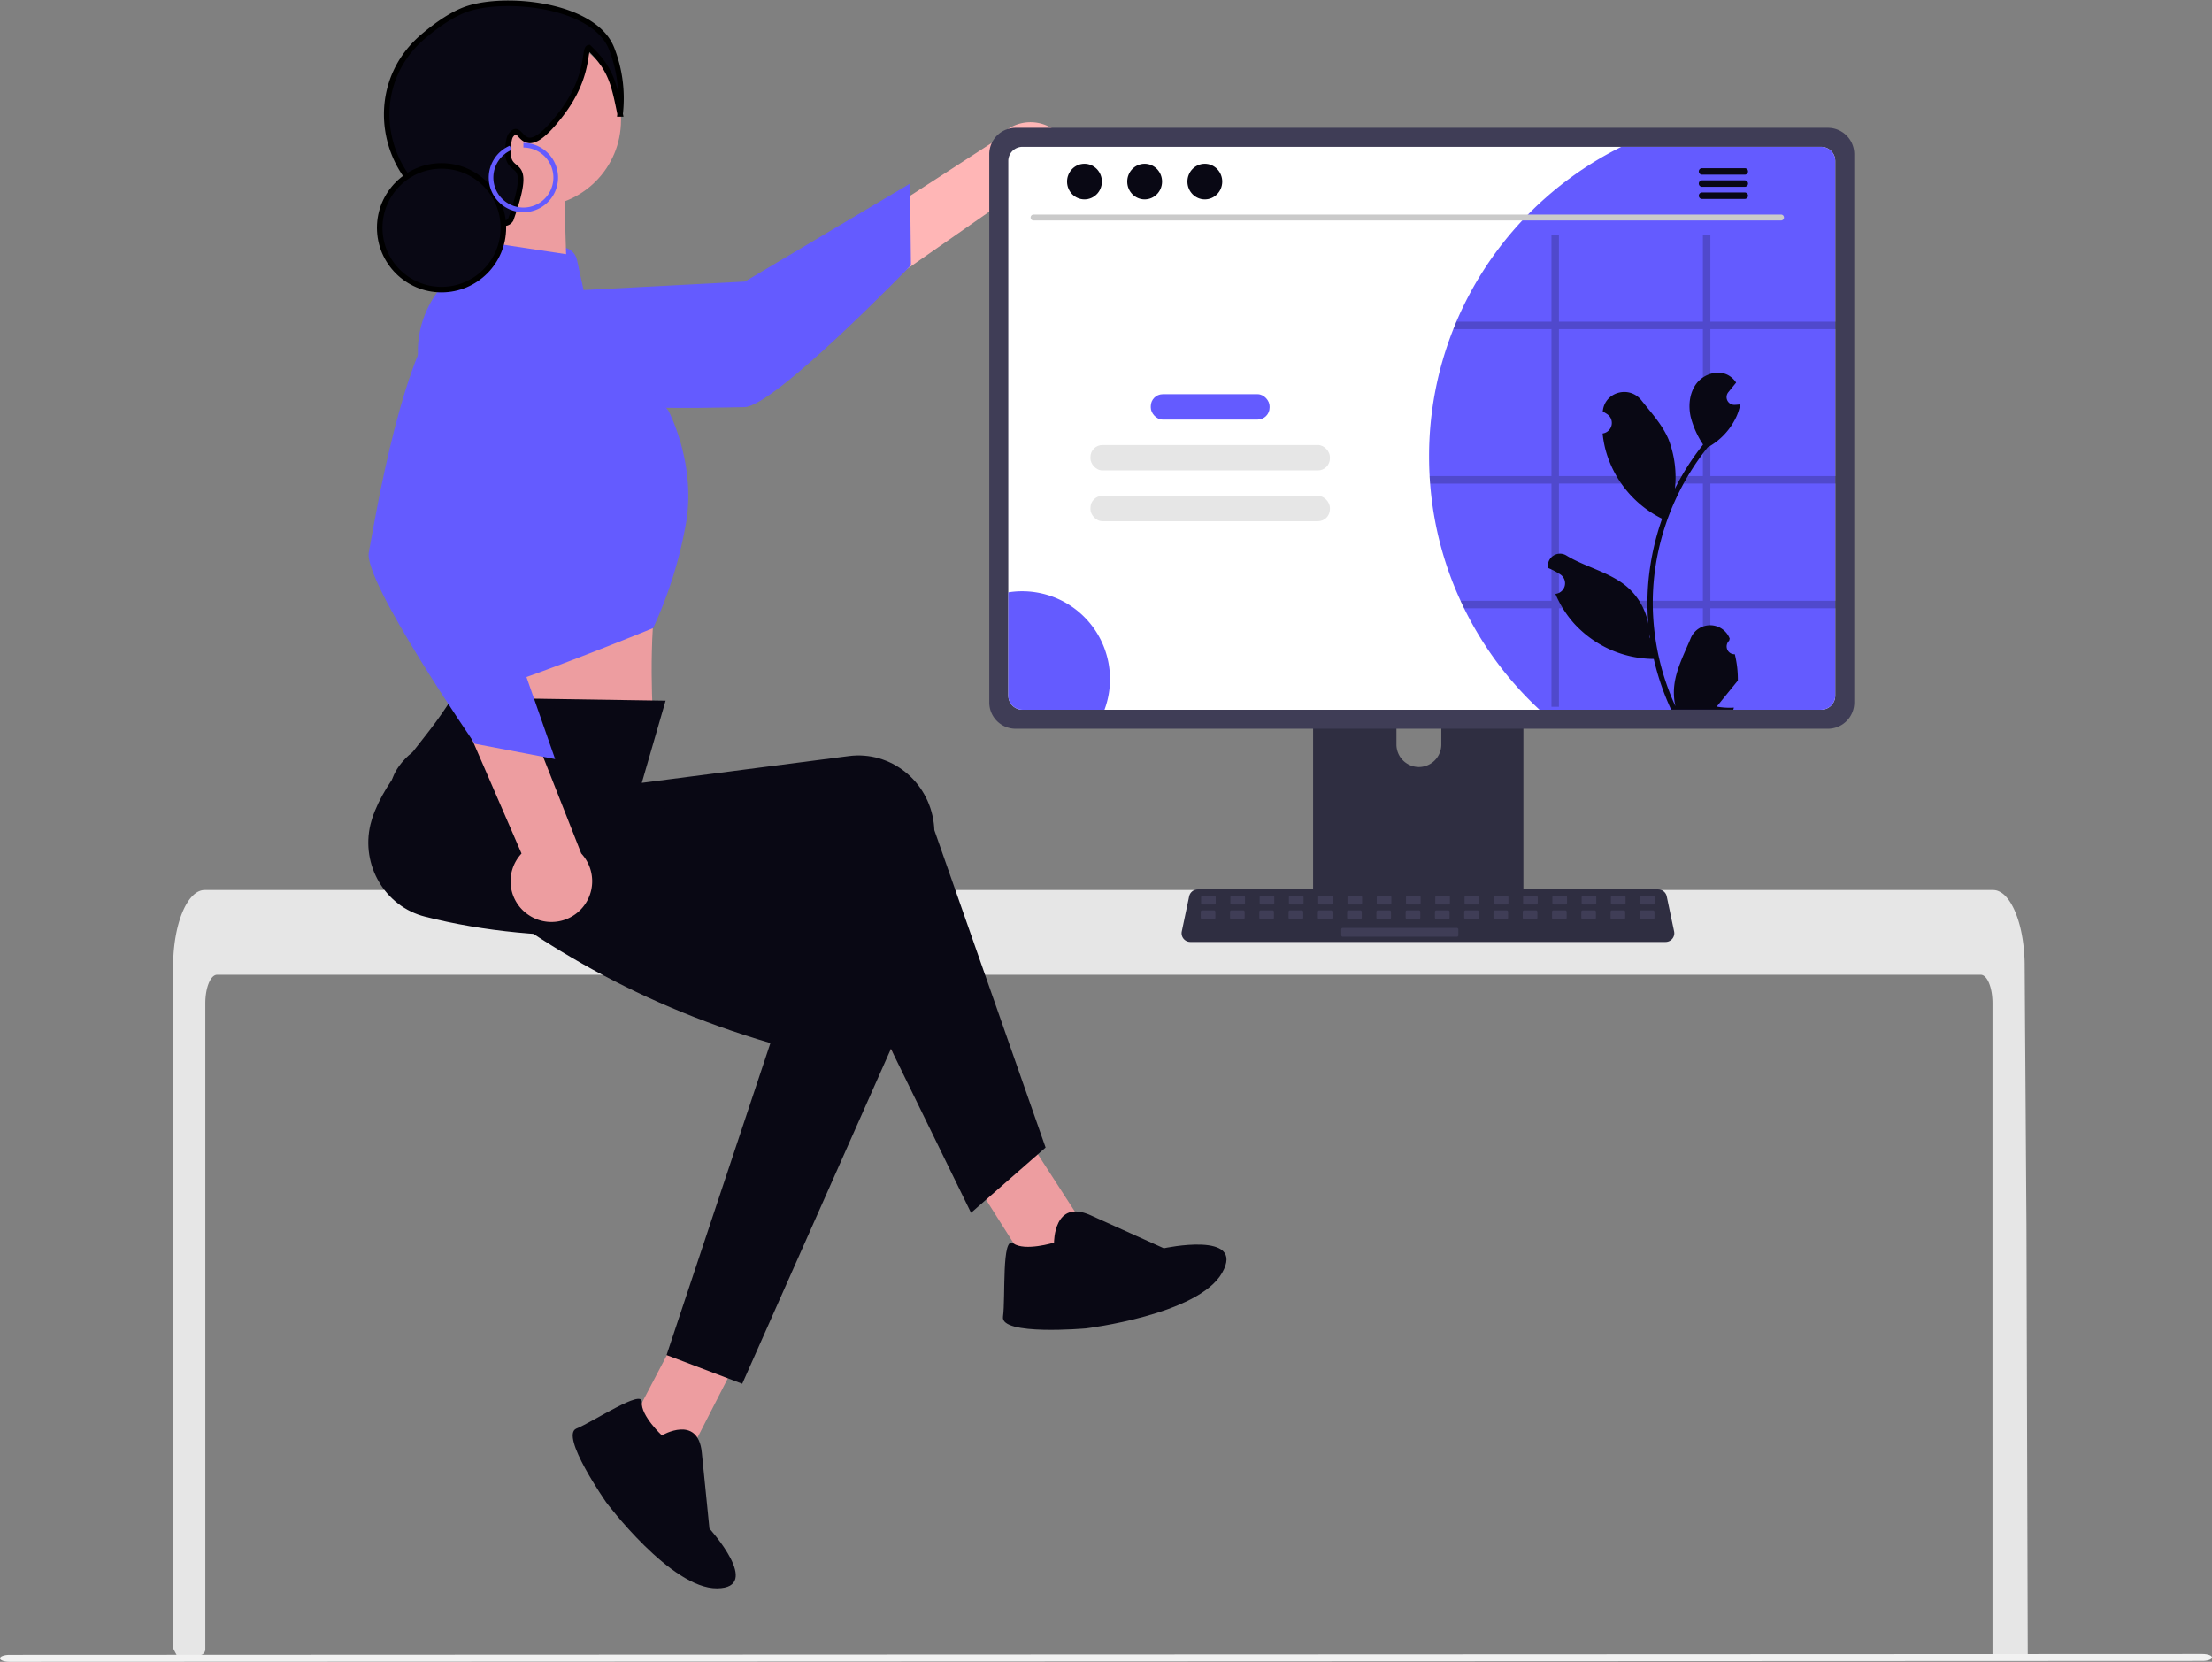 <svg xmlns="http://www.w3.org/2000/svg" width="800.305" height="601.119" viewBox="0 0 800.305 601.119" xmlns:xlink="http://www.w3.org/1999/xlink" role="img" artist="Katerina Limpitsouni" source="https://undraw.co/"><rect x="0" y="0" width="800.305" height="601.119" fill="#808080" stroke="none"/><g transform="translate(-582 -270.005)"><path d="M58.178,20.347C49.587,40.079,69.3,1.923,20.825,96.319L0,82.4,43.132,0S58.91,18.665,58.178,20.347Z" transform="translate(881.237 684.615) rotate(-60)" fill="#ed9da0"/><path d="M12.33,62.709S-3.4,65.041.675,51.054L8.834,23.082S-1.655-5.473,14.662.938,41.468,46.975,41.468,46.975s6.994,30.3,0,30.3-29.138,4.656-26.806,0S12.33,62.709,12.33,62.709Z" transform="matrix(-0.139, 0.99, -0.99, -0.139, 1027.148, 715.997)" fill="#090814"/><path d="M492.075,331.538C483.9,350.318,502.66,314,456.524,403.845L436.7,390.6l41.053-78.425S492.772,329.937,492.075,331.538Z" transform="translate(374.43 392.782)" fill="#ed9da0"/><path d="M939.394,525c0-5.677-1.906-10.284-4.247-10.294h-638.1c-2.351.011-4.247,4.618-4.258,10.294V758.689a2.121,2.121,0,0,1-1.916,2.112q-2.568.247-5.138.459c-.042,0-.085.011-.127.011-.932.085-1.864.148-2.8.222H282.8q-.719-1.33-1.422-2.682a2.131,2.131,0,0,1-.241-.984V511.649c0-1.568.064-3.146.169-4.7a60.246,60.246,0,0,1,.794-6.376c1.79-9.839,5.836-16.5,10.432-16.522H939.649a4.96,4.96,0,0,1,1.949.413,7.6,7.6,0,0,1,2.4,1.684,14.9,14.9,0,0,1,2.362,3.23c2.266,3.993,3.887,9.945,4.459,16.872,0,.064.011.127.011.191.148,1.716.222,3.463.212,5.211l.148,22.7.1,13.535.286,42.47.106,15.082.466,154.841h0a2.118,2.118,0,0,1-2.118,2.118h-8.515a2.118,2.118,0,0,1-2.118-2.118Z" transform="translate(363.495 107.901)" fill="#e6e6e6"/><path d="M742.984,383.772H674.227a3.669,3.669,0,0,0-3.663,3.672V496.06h76.092V387.445a3.671,3.671,0,0,0-3.672-3.672Zm-34.147,61.714a8.157,8.157,0,0,1-8.119-8.119V424.84a8.119,8.119,0,1,1,16.238,0v12.528a8.157,8.157,0,0,1-8.119,8.119Z" transform="translate(386.513 101.974)" fill="#2f2e41"/><path d="M670.341,486.513v10.479a2.053,2.053,0,0,0,2.049,2.049h72.467a2.059,2.059,0,0,0,2.049-2.049V486.513Z" transform="translate(386.5 108.047)" fill="#3f3d56"/><path d="M593.689,242.088a14.663,14.663,0,0,1-21.349,7.051l-97.054,67.612-2.68-26.944,95.427-61.826a14.742,14.742,0,0,1,25.656,14.108Z" transform="translate(374.813 92.401)" fill="#ffb6b6"/><path d="M381.944,283.481s-10.509,15.528,5.982,29.27,83.331,11.008,94.118,10.89,60.277-51.314,60.277-51.314L542,242.758l-59.753,35.455Z" transform="translate(369.259 93.639)" fill="#645bff"/><path d="M376.17,378.572l1.059,20.123s-3.126,17.825-.555,21.672c2.552,3.827,72.621,9.521,72.621,9.521s-2.2-30.011,1.766-51.719Z" transform="translate(369.082 101.643)" fill="#ed9da0"/><path d="M592.862,581.089,565.89,604.7,513.027,496.585c-52.421,9.016-101.876,11.9-144.652,1-14.483-3.642-23.336-18.6-19.774-33.4q.25-1.038.578-2.054c5.119-15.62,18.52-26.672,29.079-43.851l77.121,1.171-8.614,29.721,74.918-9.695c15.066-1.95,28.826,8.956,30.733,24.357q.151,1.22.2,2.45Z" transform="translate(367.437 104.013)" fill="#090814"/><circle cx="31.315" cy="31.315" r="31.315" transform="translate(744.051 282.164)" fill="#ed9da0"/><path d="M388.569,261.362l28.713,3.378a5.859,5.859,0,0,1,5.039,4.568l4.566,20.9,28.465,33.521s10.222,19.165,6.389,40.886a153.857,153.857,0,0,1-11.872,37.861s-70,28.63-72.558,24.8-3.385-21.244-3.385-21.244L364.921,305.83a35.95,35.95,0,0,1,10.332-28.887c2.272-2.235,4.515-3.8,6.34-3.8C385.716,273,385.188,263.724,388.569,261.362Z" transform="translate(368.438 94.739)" fill="#645bff"/><path d="M482.663,666.442l-27.374-10.393,37.571-112.843c-51.042-14.965-89.543-39.07-123.16-67.682-11.4-9.642-19.957-22.024-10.244-33.753q.681-.823,1.422-1.591c11.469-11.775,40.576-9.509,57.616-20.292L456.6,460.574l-2.388,10.9,71.543,24.252c14.388,4.877,21.947,20.724,16.884,35.394q-.4,1.162-.9,2.287Z" transform="translate(367.875 104.109)" fill="#090814"/><path d="M405.473,499.961a14.663,14.663,0,0,1-2.684-22.323L355.735,369.117l26.941,2.709,41.706,105.781a14.742,14.742,0,0,1-18.909,22.354Z" transform="translate(367.905 101.108)" fill="#ed9da0"/><path d="M407.178,283.91s-13.14-13.376-29.875.068-27.291,79.5-29.311,90.1,38.362,69.244,38.362,69.244l29.046,5.537-22.92-65.59Z" transform="translate(367.443 95.721)" fill="#645bff"/><path d="M863.377,223.726H569.469a9.541,9.541,0,0,0-9.526,9.526v198.33a9.535,9.535,0,0,0,9.526,9.526H863.377a9.535,9.535,0,0,0,9.526-9.526V233.252a9.541,9.541,0,0,0-9.526-9.526Z" transform="translate(379.975 92.514)" fill="#3f3d56"/><path d="M860.539,230.223h-289a5.105,5.105,0,0,0-5.094,5.1V428.742a5.1,5.1,0,0,0,5.094,5.094h289a5.1,5.1,0,0,0,5.094-5.094V235.327a5.105,5.105,0,0,0-5.094-5.1Z" transform="translate(380.359 92.898)" fill="#fff"/><path d="M800.748,502.845H628.81a3.163,3.163,0,0,1-3.1-3.814l2.668-12.671a3.176,3.176,0,0,1,3.095-2.511h166.6a3.177,3.177,0,0,1,3.095,2.511l2.668,12.671a3.163,3.163,0,0,1-3.1,3.814Z" transform="translate(383.858 107.889)" fill="#2f2e41"/><rect width="5.296" height="3.177" rx="0.488" transform="translate(1016.557 594.019)" fill="#3f3d56"/><rect width="5.296" height="3.177" rx="0.488" transform="translate(1027.148 594.019)" fill="#3f3d56"/><rect width="5.296" height="3.177" rx="0.488" transform="translate(1037.739 594.019)" fill="#3f3d56"/><rect width="5.296" height="3.177" rx="0.488" transform="translate(1048.33 594.019)" fill="#3f3d56"/><rect width="5.296" height="3.177" rx="0.488" transform="translate(1058.921 594.019)" fill="#3f3d56"/><rect width="5.296" height="3.177" rx="0.488" transform="translate(1069.512 594.019)" fill="#3f3d56"/><rect width="5.296" height="3.177" rx="0.488" transform="translate(1080.103 594.019)" fill="#3f3d56"/><rect width="5.296" height="3.177" rx="0.488" transform="translate(1090.694 594.019)" fill="#3f3d56"/><rect width="5.296" height="3.177" rx="0.488" transform="translate(1101.285 594.019)" fill="#3f3d56"/><rect width="5.296" height="3.177" rx="0.488" transform="translate(1111.876 594.019)" fill="#3f3d56"/><rect width="5.296" height="3.177" rx="0.488" transform="translate(1122.467 594.019)" fill="#3f3d56"/><rect width="5.296" height="3.177" rx="0.488" transform="translate(1133.058 594.019)" fill="#3f3d56"/><rect width="5.296" height="3.177" rx="0.488" transform="translate(1143.65 594.019)" fill="#3f3d56"/><rect width="5.296" height="3.177" rx="0.488" transform="translate(1154.241 594.019)" fill="#3f3d56"/><rect width="5.296" height="3.177" rx="0.488" transform="translate(1164.832 594.019)" fill="#3f3d56"/><rect width="5.296" height="3.177" rx="0.488" transform="translate(1175.423 594.019)" fill="#3f3d56"/><rect width="5.296" height="3.177" rx="0.488" transform="translate(1016.432 599.315)" fill="#3f3d56"/><rect width="5.296" height="3.177" rx="0.488" transform="translate(1027.023 599.315)" fill="#3f3d56"/><rect width="5.296" height="3.177" rx="0.488" transform="translate(1037.614 599.315)" fill="#3f3d56"/><rect width="5.296" height="3.177" rx="0.488" transform="translate(1048.205 599.315)" fill="#3f3d56"/><rect width="5.296" height="3.177" rx="0.488" transform="translate(1058.796 599.315)" fill="#3f3d56"/><rect width="5.296" height="3.177" rx="0.488" transform="translate(1069.387 599.315)" fill="#3f3d56"/><rect width="5.296" height="3.177" rx="0.488" transform="translate(1079.978 599.315)" fill="#3f3d56"/><rect width="5.296" height="3.177" rx="0.488" transform="translate(1090.569 599.315)" fill="#3f3d56"/><rect width="5.296" height="3.177" rx="0.488" transform="translate(1101.16 599.315)" fill="#3f3d56"/><rect width="5.296" height="3.177" rx="0.488" transform="translate(1111.751 599.315)" fill="#3f3d56"/><rect width="5.296" height="3.177" rx="0.488" transform="translate(1122.342 599.315)" fill="#3f3d56"/><rect width="5.296" height="3.177" rx="0.488" transform="translate(1132.933 599.315)" fill="#3f3d56"/><rect width="5.296" height="3.177" rx="0.488" transform="translate(1143.524 599.315)" fill="#3f3d56"/><rect width="5.296" height="3.177" rx="0.488" transform="translate(1154.115 599.315)" fill="#3f3d56"/><rect width="5.296" height="3.177" rx="0.488" transform="translate(1164.707 599.315)" fill="#3f3d56"/><rect width="5.296" height="3.177" rx="0.488" transform="translate(1175.298 599.315)" fill="#3f3d56"/><rect width="42.364" height="3.177" rx="0.488" transform="translate(1067.269 605.67)" fill="#3f3d56"/><path d="M1523.814,747.476l-793.453.326c-1.892,0-3.426-.565-3.426-1.261s1.534-1.261,3.426-1.261l793.453-.325c1.892,0,3.426.565,3.426,1.261s-1.534,1.261-3.426,1.261Z" transform="translate(-144.935 123.322)" fill="#f2f2f2"/><path d="M857.137,235.327V428.742a5.1,5.1,0,0,1-5.094,5.094H750.136a125.056,125.056,0,0,1-27.283-36.709q-.667-1.334-1.271-2.7a123.948,123.948,0,0,1-11.015-42.4c-.074-.9-.138-1.8-.18-2.711-.138-2.33-.2-4.692-.2-7.064a124.483,124.483,0,0,1,8.78-46.082c.35-.911.72-1.811,1.1-2.711a125.4,125.4,0,0,1,59.681-63.239h72.295a5.105,5.105,0,0,1,5.094,5.1Z" transform="translate(388.855 92.898)" fill="#645bff"/><path d="M845.561,255.5H575.146a1.075,1.075,0,1,1,0-2.151H845.561a1.075,1.075,0,1,1,0,2.151Z" transform="translate(380.81 94.265)" fill="#cacaca"/><ellipse cx="6.302" cy="6.443" rx="6.302" ry="6.443" transform="translate(968.062 329.243)" fill="#090814"/><ellipse cx="6.302" cy="6.443" rx="6.302" ry="6.443" transform="translate(989.833 329.243)" fill="#090814"/><ellipse cx="6.302" cy="6.443" rx="6.302" ry="6.443" transform="translate(1011.604 329.243)" fill="#090814"/><path d="M818.962,237.51H803.5a1.171,1.171,0,1,0,0,2.342h15.465a1.171,1.171,0,1,0,0-2.342Z" transform="translate(394.301 93.329)" fill="#090814"/><path d="M818.962,241.66H803.5a1.171,1.171,0,1,0,0,2.342h15.465a1.171,1.171,0,1,0,0-2.342Z" transform="translate(394.301 93.574)" fill="#090814"/><path d="M818.962,245.805H803.5a1.171,1.171,0,1,0,0,2.342h15.465a1.171,1.171,0,1,0,0-2.342Z" transform="translate(394.301 93.819)" fill="#090814"/><rect width="42.981" height="9.191" rx="4.339" transform="translate(998.356 412.592)" fill="#645bff"/><rect width="86.637" height="9.191" rx="4.339" transform="translate(976.528 430.975)" fill="#e6e6e6"/><rect width="86.637" height="9.191" rx="4.339" transform="translate(976.528 449.356)" fill="#e6e6e6"/><path d="M603.24,413.776a31.577,31.577,0,0,1-1.991,11.089H571.541a5.1,5.1,0,0,1-5.094-5.094V382.405a31.388,31.388,0,0,1,5.02-.4,31.772,31.772,0,0,1,31.773,31.775Z" transform="translate(380.359 101.869)" fill="#645bff"/><path d="M857.391,294.4v-2.711H811.945V260.263h-2.7v31.424H757.157V260.263h-2.7v31.424h-34.4c-.381.9-.752,1.8-1.1,2.711h35.5v53.146h-44.08c.042.911.106,1.811.18,2.711h43.9v42.4H721.571q.6,1.366,1.271,2.7h31.614v35.639h2.7V395.352h52.087v35.639h2.7V395.352h45.446v-2.7H811.945v-42.4h45.446v-2.711H811.945V294.4Zm-48.147,98.253H757.157v-42.4h52.087Zm0-45.107H757.157V294.4h52.087Z" transform="translate(388.867 94.674)" opacity="0.2"/><path d="M818.413,409.21a2.83,2.83,0,0,1-2.051-4.906l.194-.771-.077-.185a7.6,7.6,0,0,0-14.02.052c-2.293,5.523-5.212,11.055-5.931,16.894a22.483,22.483,0,0,0,.395,7.733,90.147,90.147,0,0,1-8.2-37.441,87.018,87.018,0,0,1,.54-9.707q.447-3.963,1.241-7.87a91.192,91.192,0,0,1,18.084-38.649,24.269,24.269,0,0,0,10.093-10.472,18.511,18.511,0,0,0,1.684-5.059c-.491.064-.991.1-1.482.137l-.467.024-.058,0a2.8,2.8,0,0,1-2.3-4.568l.637-.783c.322-.4.653-.8.975-1.2a1.415,1.415,0,0,0,.1-.121c.371-.459.741-.91,1.112-1.369a8.109,8.109,0,0,0-2.658-2.57c-3.714-2.175-8.837-.669-11.519,2.69s-3.2,8.071-2.264,12.268a32.494,32.494,0,0,0,4.495,10.021c-.2.258-.411.507-.612.765a91.776,91.776,0,0,0-9.58,15.176,38.153,38.153,0,0,0-2.278-17.722c-2.18-5.26-6.267-9.689-9.866-14.236-4.323-5.462-13.187-3.078-13.948,3.845q-.011.1-.022.2.8.452,1.57.96a3.839,3.839,0,0,1-1.548,6.986l-.078.012a38.2,38.2,0,0,0,1.007,5.711,39.329,39.329,0,0,0,19.582,24.649c.314.161.62.322.934.475a93.677,93.677,0,0,0-5.043,23.731,88.856,88.856,0,0,0,.065,14.346l-.024-.169a23.48,23.48,0,0,0-8.015-13.557c-6.168-5.067-14.882-6.933-21.536-11.005a4.406,4.406,0,0,0-6.749,4.287q.013.089.027.178a25.787,25.787,0,0,1,2.892,1.394q.8.452,1.57.96a3.839,3.839,0,0,1-1.548,6.986l-.078.012-.161.024a38.229,38.229,0,0,0,7.032,11.011,39.364,39.364,0,0,0,28.548,12.526h.008a93.661,93.661,0,0,0,6.291,18.366H817.85c.081-.25.153-.508.226-.757a25.531,25.531,0,0,1-6.219-.37c1.667-2.046,3.335-4.108,5-6.154a1.412,1.412,0,0,0,.1-.121c.846-1.047,1.7-2.086,2.545-3.133h0a37.4,37.4,0,0,0-1.1-9.528Zm-25.736-50.627.012-.016-.012.032ZM787.7,403.459l-.193-.435c.008-.314.008-.628,0-.951,0-.089-.016-.177-.016-.266.073.556.137,1.112.218,1.667Z" transform="translate(391.253 97.458)" fill="#090814"/><path d="M0,18.1.307,15.66,7.359,0l23.3,6.96L26.37,28.536Z" transform="translate(754.699 340.079) rotate(-13)" fill="#ed9da0"/><path d="M480.938,40.034c-2.209-10.805-3.268-16.34-11.3-23.984-1.905.27.5,10.15-10,23.913-15.268,20.007-13.746,1.663-18.261,7.826-.98,1.338-1.192,6.165-.87,7.826,1.273,6.562,8.8.155.87,22.609-1.181,1.746-2.572,1.322-4.348,1.3-.137,0,.763-.173-2.609-.87-1.609-.332-3.862-.725-6.562-1.18-31.37-5.285-42.447-44.867-18.2-65.46,5.517-4.685,10.931-8.236,15.632-9.882C439.452-2.819,471.709.4,477.9,16.485a49.257,49.257,0,0,1,3.035,23.549Z" transform="translate(325.42 271.193)" fill="#090814" stroke="#000" stroke-width="2"/><ellipse cx="22.373" cy="22.373" rx="22.373" ry="22.373" transform="translate(719.375 330.018)" fill="#090814" stroke="#000" stroke-width="2"/><path d="M566.364,231.431a12.537,12.537,0,0,0,0-25.075v1.673a10.855,10.855,0,1,1-4.274.873l-.659-1.538a12.539,12.539,0,0,0,4.932,24.067Z" transform="translate(205.005 115.346)" fill="#645bff"/><path d="M11.736,59.684S-3.239,61.9.643,48.592L8.408,21.969S-1.575-5.209,13.955.893,39.468,44.71,39.468,44.71s6.656,28.842,0,28.842-27.733,4.432-25.513,0S11.736,59.684,11.736,59.684Z" transform="translate(854.703 840.154) rotate(158)" fill="#090814"/></g></svg>